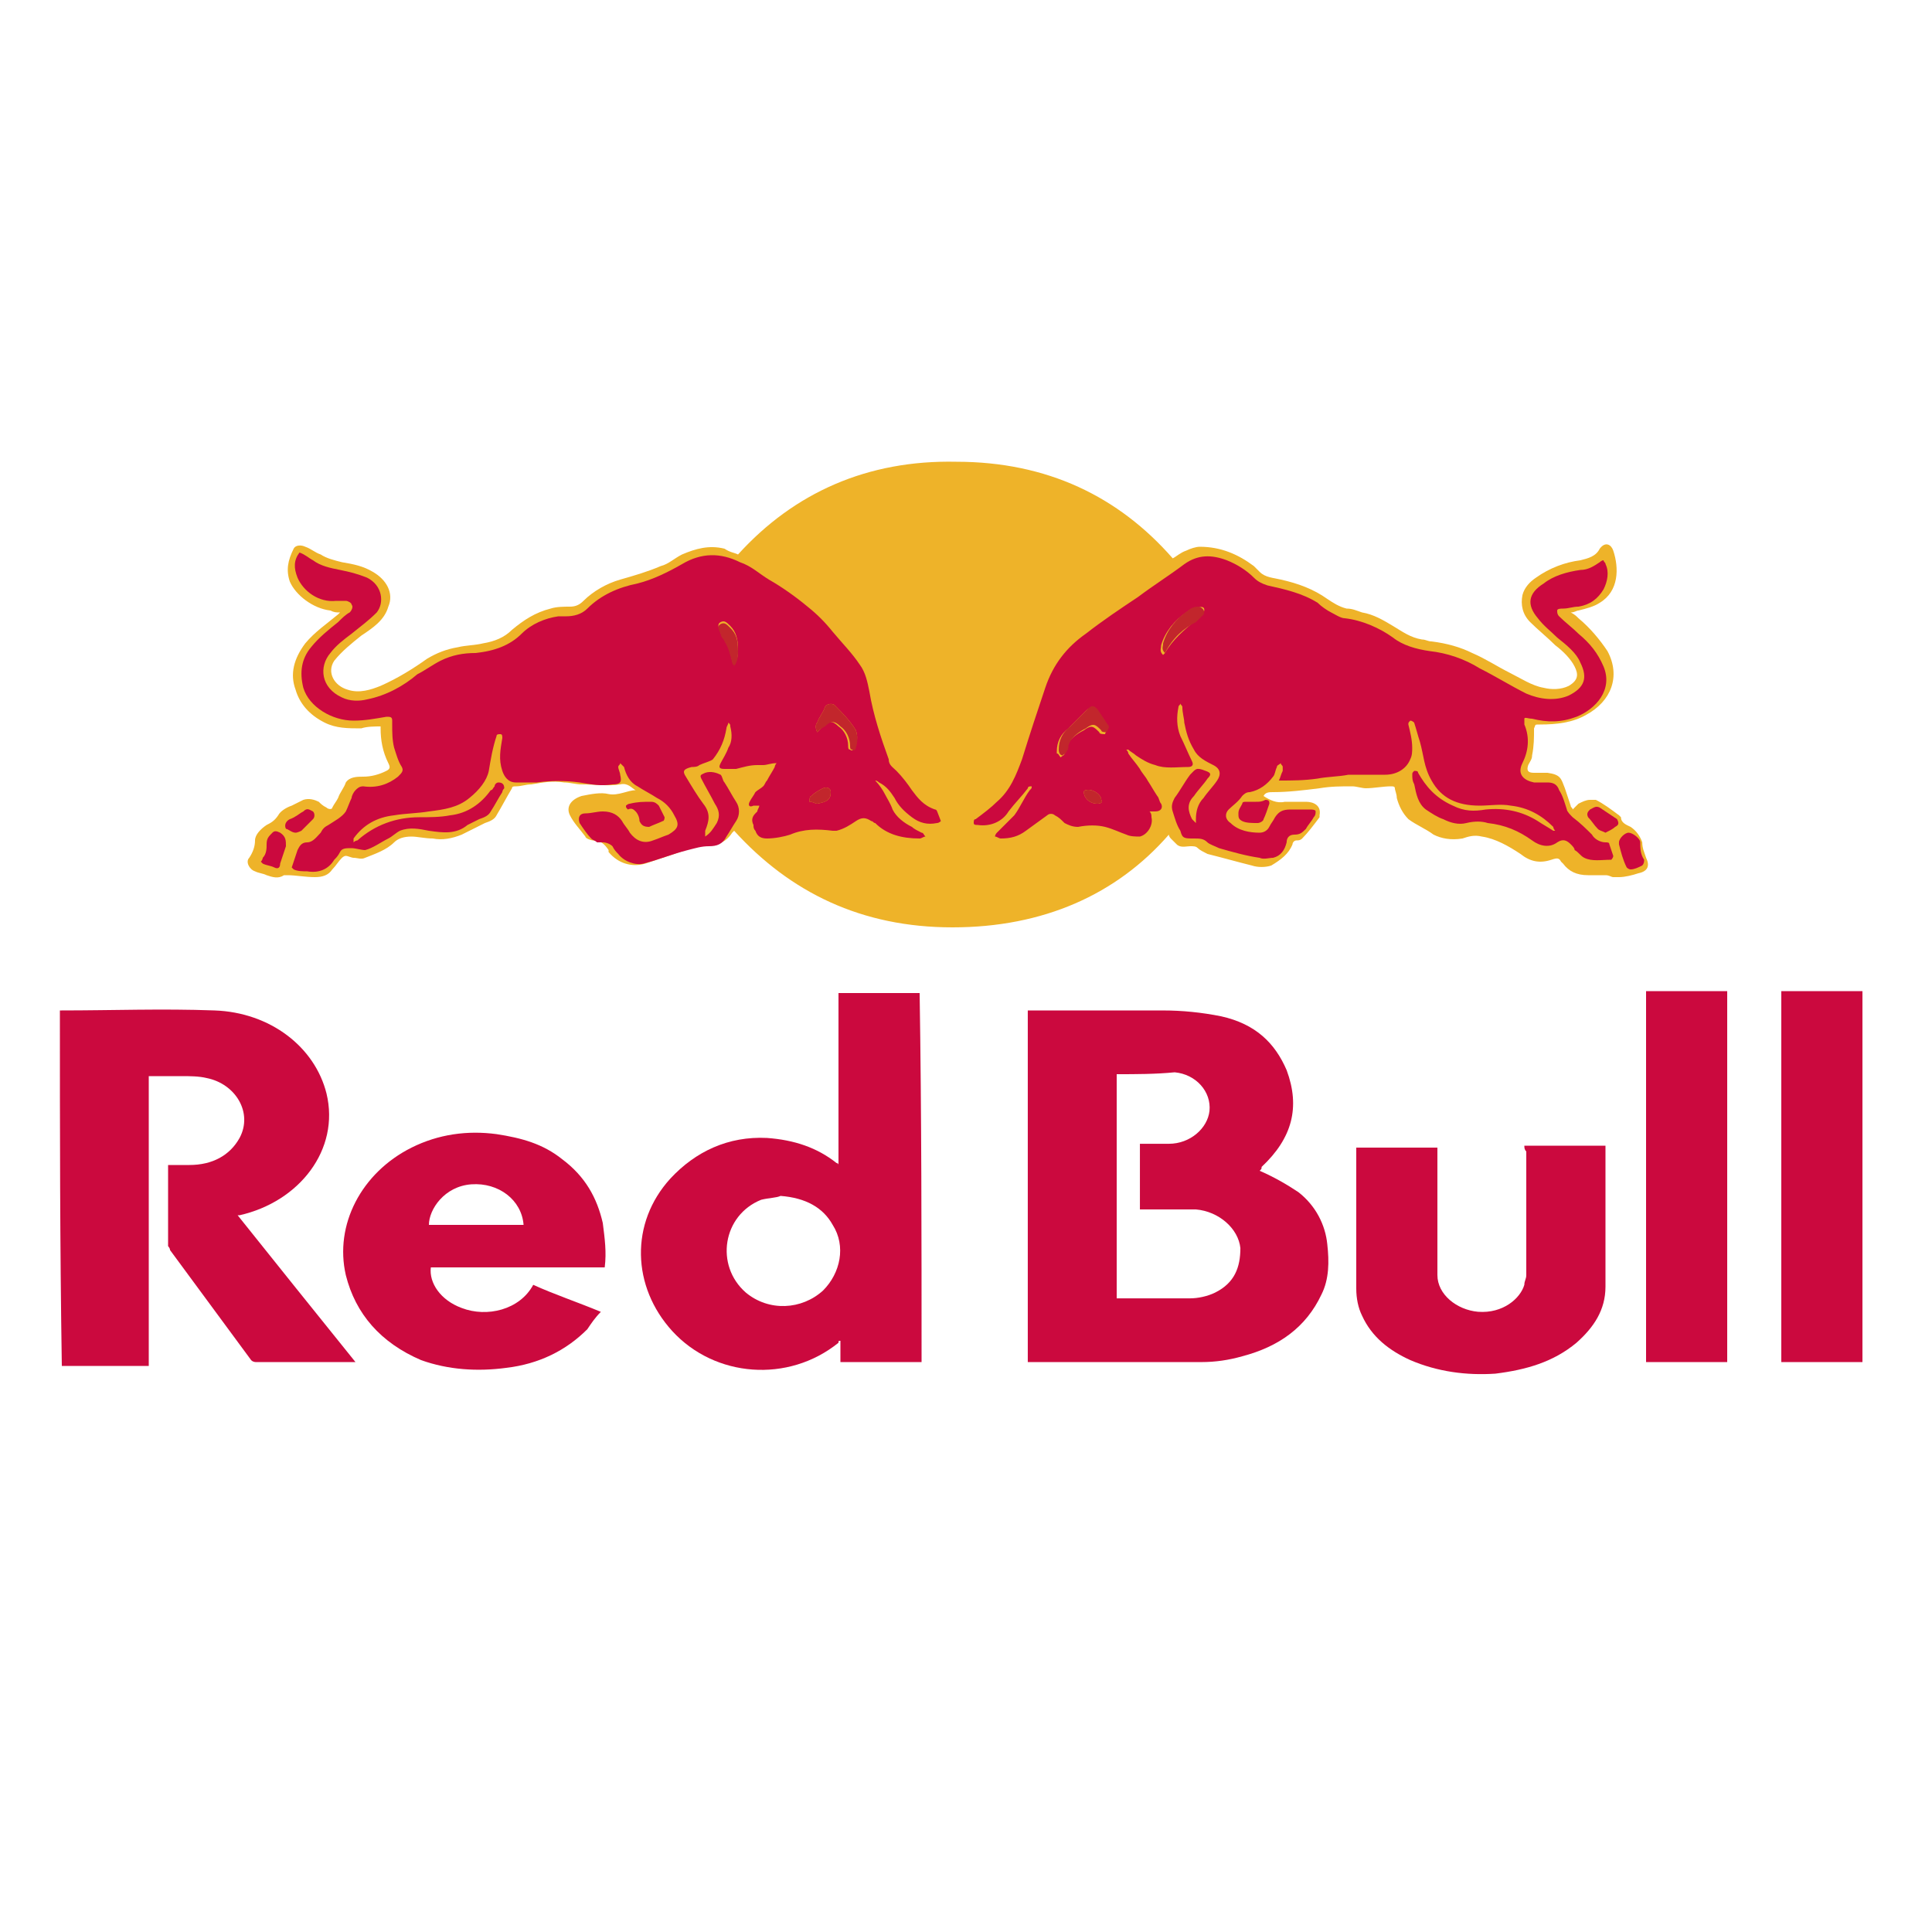 <?xml version="1.0" encoding="utf-8"?>
<!-- Generator: Adobe Illustrator 16.0.0, SVG Export Plug-In . SVG Version: 6.00 Build 0)  -->
<!DOCTYPE svg PUBLIC "-//W3C//DTD SVG 1.1//EN" "http://www.w3.org/Graphics/SVG/1.1/DTD/svg11.dtd">
<svg version="1.1" id="Layer_1" xmlns="http://www.w3.org/2000/svg" xmlns:xlink="http://www.w3.org/1999/xlink" x="0px" y="0px"
	 width="100px" height="100px" viewBox="0 0 100 100" enable-background="new 0 0 100 100" xml:space="preserve">
<g>
	<path fill="#EEB329" d="M38.2,28.7c2.9-3.2,6.7-4.9,11.3-4.8c4.7,0,8.4,1.8,11.2,5c0.2-0.1,0.399-0.3,0.7-0.4
		c0.199-0.1,0.5-0.2,0.699-0.2c1.101,0,2,0.4,2.801,1c0.1,0.1,0.199,0.2,0.3,0.3c0.3,0.3,0.7,0.3,1.1,0.4c0.9,0.2,1.7,0.5,2.4,1
		c0.3,0.2,0.6,0.4,1,0.5c0.3,0,0.5,0.1,0.8,0.2c0.6,0.1,1.1,0.4,1.6,0.7c0.5,0.3,0.9,0.6,1.5,0.7c0.2,0,0.301,0.1,0.5,0.1
		c0.801,0.1,1.5,0.3,2.102,0.6c0.699,0.3,1.3,0.7,1.898,1c0.602,0.3,1.2,0.7,1.801,0.8c0.399,0.1,0.899,0.1,1.301-0.1
		c0.5-0.3,0.5-0.6,0.3-1s-0.601-0.8-1-1.1c-0.399-0.4-0.899-0.8-1.3-1.2c-0.4-0.4-0.5-0.9-0.4-1.4c0.102-0.4,0.4-0.7,0.7-0.9
		c0.7-0.5,1.5-0.8,2.3-0.9c0.4-0.1,0.801-0.2,1-0.6c0.301-0.4,0.602-0.2,0.7,0.1c0.3,0.9,0.3,2.1-0.7,2.7
		c-0.3,0.2-0.699,0.3-1.1,0.4c-0.102,0-0.2,0.1-0.4,0.1c0.2,0.1,0.301,0.2,0.4,0.3c0.6,0.5,1.1,1.1,1.5,1.7
		C83.9,35,83.4,36.3,82.1,37c-0.699,0.4-1.5,0.5-2.398,0.5c-0.301,0-0.2,0-0.301,0.2c0,0.5,0,0.9-0.101,1.4c0,0.2-0.1,0.3-0.2,0.5
		C79,39.9,79.1,40,79.4,40c0.199,0,0.5,0,0.699,0c0.699,0.1,0.699,0.3,0.899,0.8c0.101,0.3,0.2,0.6,0.3,0.9
		c0,0.1,0.102,0.1,0.102,0.2c0.1-0.1,0.199-0.2,0.3-0.3c0.2-0.1,0.399-0.2,0.6-0.2c0.101,0,0.3,0,0.3,0c0.4,0.2,0.801,0.5,1.2,0.8
		l0.101,0.1c0,0.3,0.301,0.4,0.5,0.5c0.301,0.2,0.5,0.5,0.601,0.8c0,0.3,0.101,0.5,0.2,0.8c0.199,0.4,0.1,0.7-0.4,0.8
		c-0.3,0.1-0.699,0.2-1,0.2c-0.1,0-0.199,0-0.3,0s-0.2-0.1-0.399-0.1c-0.301,0-0.601,0-0.899,0c-0.601,0-1-0.2-1.3-0.6L80.8,44.6
		c-0.1-0.2-0.2-0.2-0.5-0.1c-0.6,0.2-1.1,0.1-1.6-0.3c-0.601-0.4-1.3-0.8-2-0.9c-0.4-0.1-0.7,0-1,0.1c-0.601,0.1-1.101,0-1.5-0.2
		c-0.4-0.3-0.9-0.5-1.3-0.8c-0.301-0.3-0.5-0.7-0.602-1.1c0-0.2-0.1-0.4-0.1-0.5c0-0.1-0.102-0.1-0.2-0.1
		c-0.399,0-0.899,0.1-1.3,0.1c-0.2,0-0.5-0.1-0.7-0.1c-0.601,0-1.101,0-1.7,0.1C67.5,40.9,66.7,41,65.9,41c-0.2,0-0.4,0-0.5,0.2
		c0.3,0.2,0.699,0.4,1.1,0.3c0.4,0,0.7,0,1.1,0c0.4,0,0.801,0.2,0.7,0.7v0.1c-0.3,0.4-0.6,0.8-0.899,1.1
		c-0.101,0.1-0.199,0.1-0.301,0.1c-0.1,0-0.199,0.1-0.199,0.2c-0.199,0.5-0.601,0.8-1.101,1.1c-0.3,0.1-0.7,0.1-1,0
		c-0.8-0.2-1.5-0.4-2.3-0.6c-0.2-0.1-0.4-0.2-0.5-0.3s-0.2-0.1-0.4-0.1c-0.199,0-0.5,0.1-0.699-0.1c-0.101-0.1-0.199-0.2-0.301-0.3
		c0,0-0.1-0.1-0.1-0.2C57.8,46.3,54,48,49.3,48c-4.7,0-8.4-1.8-11.3-5l-0.1,0.1c-0.2,0.3-0.5,0.6-1,0.6c-0.6,0-1.1,0.2-1.7,0.4
		c-0.6,0.2-1.2,0.4-1.8,0.6c-0.7,0.2-1.4,0-1.9-0.6c0,0,0,0,0-0.1c-0.2-0.3-0.4-0.5-0.8-0.5c-0.1,0-0.4-0.1-0.4-0.2
		c-0.3-0.4-0.6-0.7-0.8-1.1c-0.2-0.4,0-0.8,0.6-1c0.5-0.1,1-0.2,1.4-0.1c0.5,0.1,1-0.2,1.4-0.2c-0.2-0.1-0.4-0.4-0.8-0.3
		c-0.6,0.1-1.3,0-2,0c-0.3,0-0.6-0.1-0.9-0.1c-0.6-0.1-1.1,0-1.7,0.1c-0.3,0-0.5,0.1-0.8,0.1c-0.1,0-0.2,0-0.2,0.1
		c-0.3,0.5-0.5,0.9-0.8,1.4c-0.1,0.2-0.3,0.3-0.6,0.4c-0.4,0.2-0.8,0.4-1.2,0.6c-0.5,0.2-1,0.3-1.5,0.2c-0.4,0-0.8-0.1-1.1-0.1
		c-0.4,0-0.7,0.1-0.9,0.3c-0.4,0.4-1,0.6-1.5,0.8c-0.2,0.1-0.4,0-0.6,0c-0.1,0-0.3-0.1-0.4-0.1s-0.2,0.1-0.2,0.1
		c-0.2,0.2-0.3,0.4-0.5,0.6c-0.2,0.3-0.5,0.4-0.9,0.4c-0.5,0-1-0.1-1.4-0.1c-0.1,0-0.1,0-0.2,0c-0.3,0.2-0.6,0.1-0.9,0
		c-0.2-0.1-0.4-0.1-0.6-0.2c-0.3-0.1-0.5-0.5-0.3-0.7c0.2-0.3,0.3-0.6,0.3-0.9s0.3-0.6,0.6-0.8c0.2-0.1,0.4-0.2,0.6-0.5
		c0.1-0.2,0.4-0.4,0.7-0.5c0.2-0.1,0.4-0.2,0.6-0.3c0.3-0.1,0.6,0,0.8,0.1c0.1,0.1,0.2,0.2,0.4,0.3c0.1,0.1,0.3,0.1,0.3,0
		c0.1-0.2,0.2-0.3,0.3-0.5c0.1-0.3,0.3-0.5,0.4-0.8c0.2-0.3,0.6-0.3,0.9-0.3c0.4,0,0.8-0.1,1.2-0.3c0.2-0.1,0.2-0.2,0.1-0.4
		c-0.3-0.6-0.4-1.2-0.4-1.8v-0.1c-0.3,0-0.7,0-1,0.1c-0.7,0-1.3,0-1.9-0.3c-0.8-0.4-1.3-1-1.5-1.7c-0.3-0.8-0.1-1.6,0.5-2.4
		c0.5-0.6,1.1-1,1.7-1.5c0,0,0,0,0.1-0.1c-0.2,0-0.3,0-0.5-0.1c-0.9-0.1-1.8-0.8-2.1-1.5c-0.2-0.6-0.1-1.1,0.2-1.7
		c0.1-0.2,0.4-0.2,0.6-0.1c0.3,0.1,0.5,0.3,0.8,0.4c0.3,0.2,0.7,0.3,1.1,0.4c0.6,0.1,1.1,0.2,1.6,0.5c0.7,0.4,1.1,1.1,0.8,1.8
		c-0.2,0.7-0.8,1.1-1.4,1.5c-0.5,0.4-1,0.8-1.4,1.3c-0.4,0.6,0,1.3,0.7,1.5c0.6,0.2,1.2,0,1.7-0.2c0.9-0.4,1.7-0.9,2.4-1.4
		c0.5-0.3,1-0.5,1.6-0.6c0.4-0.1,0.9-0.1,1.3-0.2c0.6-0.1,1.1-0.3,1.5-0.7c0.6-0.5,1.2-0.9,2-1.1c0.3-0.1,0.7-0.1,1-0.1
		s0.5-0.1,0.7-0.3c0.5-0.5,1.2-0.9,1.9-1.1c0.7-0.2,1.4-0.4,2.1-0.7c0.4-0.1,0.7-0.4,1.1-0.6c0.7-0.3,1.4-0.5,2.2-0.3
		C37.8,28.6,38,28.6,38.2,28.7z"/>
	<path fill="#CB093E" d="M65.2,60.6c0.7,0.301,1.399,0.7,2,1.102C68.1,62.4,68.6,63.4,68.7,64.4c0.1,0.899,0.1,1.801-0.3,2.601
		c-0.801,1.7-2.2,2.7-4.102,3.2c-0.699,0.199-1.398,0.3-2.1,0.3c-2.9,0-5.801,0-8.7,0c-0.101,0-0.2,0-0.3,0c0-6.101,0-12.101,0-18.2
		c0.1,0,0.3,0,0.398,0c2.2,0,4.4,0,6.602,0c1,0,2,0.102,3,0.301C65,53,66,54,66.6,55.4c0.7,1.898,0.301,3.5-1.3,5
		C65.3,60.5,65.3,60.5,65.2,60.6z M57.8,55.6c0,3.9,0,7.7,0,11.602c0.101,0,0.101,0,0.101,0c1.199,0,2.5,0,3.699,0
		c0.4,0,0.9-0.102,1.301-0.301c1-0.5,1.301-1.301,1.301-2.301c-0.102-1-1.102-1.898-2.301-2c-0.899,0-1.801,0-2.699,0
		c-0.102,0-0.2,0-0.2,0c0-1.1,0-2.3,0-3.398c0.5,0,1,0,1.5,0c1.101,0,2-0.801,2.101-1.7c0.101-1-0.699-1.899-1.801-2
		C59.8,55.6,58.8,55.6,57.8,55.6z"/>
	<path fill="#CB093E" d="M3.1,52.3c0.1,0,0.1,0,0.1,0c2.6,0,5.2-0.1,7.9,0c2.9,0.101,5.2,1.9,5.8,4.3c0.7,2.9-1.4,5.602-4.5,6.301
		c0,0,0,0-0.1,0c2,2.5,4,5,6.1,7.601c-0.1,0-0.2,0-0.2,0c-1.6,0-3.3,0-4.9,0c-0.1,0-0.2,0-0.3-0.101c-1.4-1.899-2.8-3.801-4.2-5.699
		c0-0.102-0.1-0.2-0.1-0.2c0-1.399,0-2.8,0-4.101V60.3c0.4,0,0.8,0,1.1,0c1.2,0,2.1-0.5,2.6-1.399c0.7-1.301-0.2-2.801-1.7-3.101
		c-0.4-0.1-0.9-0.1-1.3-0.1c-0.6,0-1.1,0-1.7,0c0,5,0,10,0,15c-1.5,0-3,0-4.5,0C3.1,64.4,3.1,58.4,3.1,52.3z"/>
	<path fill="#CB093E" d="M47.7,70.5c-1.4,0-2.8,0-4.2,0c0-0.4,0-0.7,0-1.1c-0.1,0-0.1,0-0.1,0.1c-2.6,2.1-6.4,1.8-8.6-0.6
		C32.7,66.6,32.6,63.3,34.7,61c1.3-1.4,3-2.2,5-2.1c1.4,0.1,2.6,0.5,3.6,1.3c0,0,0.1,0,0.1,0.1c0-3,0-5.899,0-8.899
		c1.4,0,2.8,0,4.2,0C47.7,57.7,47.7,64.1,47.7,70.5z M40.4,61.9c-0.2,0.1-0.6,0.1-1,0.199c-2,0.801-2.4,3.399-0.8,4.801
		c1.2,1,2.9,0.898,4-0.102c0.9-0.898,1.2-2.3,0.5-3.398C42.6,62.5,41.7,62,40.4,61.9z"/>
	<path fill="#CB093E" d="M31.3,65.6c-3,0-6,0-9,0c-0.1,0.801,0.5,1.7,1.6,2.102c1.3,0.5,3,0.1,3.7-1.2c1.1,0.5,2.3,0.899,3.5,1.399
		c-0.3,0.301-0.5,0.601-0.7,0.899c-1.1,1.101-2.5,1.8-4.2,2c-1.5,0.2-3,0.101-4.4-0.399c-2.1-0.899-3.4-2.399-3.9-4.399
		c-0.6-2.601,0.8-5.3,3.4-6.601c1.4-0.699,2.9-0.899,4.4-0.699c1.3,0.199,2.4,0.5,3.4,1.3c1.2,0.899,1.8,2,2.1,3.3
		C31.3,64.1,31.4,64.8,31.3,65.6z M27.1,63.4C27,62.1,25.8,61.2,24.4,61.3C23,61.4,22.2,62.6,22.2,63.4
		C23.8,63.4,25.5,63.4,27.1,63.4z"/>
	<path fill="#CB093E" d="M78.9,59.3c1.398,0,2.8,0,4.199,0c0,0.101,0,0.101,0,0.2c0,2.4,0,4.7,0,7.1c0,1.2-0.601,2.102-1.5,2.9
		c-1.199,1-2.601,1.4-4.199,1.6C75.9,71.2,74.4,71,73,70.4c-1.1-0.5-2-1.2-2.5-2.301C70.3,67.7,70.2,67.2,70.2,66.7
		c0-2.4,0-4.8,0-7.2c0,0,0,0,0-0.1c1.399,0,2.8,0,4.2,0c0,0.398,0,0.8,0,1.199c0,1.801,0,3.601,0,5.399c0,1,1,1.8,2.1,1.899
		c1.3,0.101,2.2-0.699,2.4-1.399c0-0.2,0.1-0.3,0.1-0.5c0-2.101,0-4.3,0-6.399C78.9,59.5,78.9,59.4,78.9,59.3z"/>
	<path fill="#CB093E" d="M92.2,51.3c1.399,0,2.8,0,4.2,0c0,6.4,0,12.8,0,19.2c-1.4,0-2.801,0-4.2,0C92.2,64.1,92.2,57.8,92.2,51.3z"
		/>
	<path fill="#CB093E" d="M85.2,51.3c1.399,0,2.8,0,4.2,0c0,6.4,0,12.8,0,19.2c-1.4,0-2.801,0-4.2,0C85.2,64.1,85.2,57.8,85.2,51.3z"
		/>
	<g>
		<path fill="#CB093E" d="M83.3,43.7c0-0.1-0.1-0.1-0.2-0.1c-0.3,0-0.6-0.2-0.699-0.4c-0.301-0.3-0.601-0.6-1-0.9
			C81.3,42.2,81.1,42,81.1,41.9c-0.1-0.3-0.199-0.7-0.398-1C80.6,40.6,80.4,40.5,80.1,40.5c-0.199,0-0.5,0-0.699,0
			c-0.5-0.1-0.899-0.4-0.601-1c0.3-0.6,0.4-1.3,0.101-2c0-0.1,0-0.3,0-0.3c0-0.1,0.199,0,0.399,0c0.8,0.2,1.5,0.2,2.3-0.1
			c1-0.4,1.9-1.4,1.4-2.6c-0.3-0.7-0.7-1.2-1.3-1.7c-0.3-0.3-0.7-0.6-1-0.9C80.6,31.8,80.6,31.7,80.6,31.6s0.2-0.1,0.301-0.1
			c0.301,0,0.5-0.1,0.801-0.1c0.6-0.1,1-0.4,1.3-0.9c0.2-0.4,0.3-0.9,0.101-1.3c0-0.1-0.101-0.1-0.101-0.2c-0.101,0-0.2,0.1-0.2,0.1
			c-0.3,0.2-0.6,0.4-1,0.4c-0.699,0.1-1.398,0.3-1.898,0.7C79.1,30.7,79,31.3,79.6,32c0.301,0.4,0.7,0.7,1,1c0.5,0.4,1,0.8,1.2,1.3
			c0.4,0.8,0.2,1.3-0.6,1.7c-0.7,0.3-1.5,0.2-2.2-0.1c-0.8-0.4-1.6-0.9-2.4-1.3c-0.8-0.5-1.699-0.8-2.6-0.9
			c-0.7-0.1-1.4-0.3-1.9-0.7c-0.699-0.5-1.6-0.9-2.5-1c-0.199,0-0.5-0.2-0.699-0.3c-0.199-0.1-0.5-0.3-0.699-0.5
			c-0.801-0.5-1.7-0.7-2.602-0.9c-0.3-0.1-0.5-0.2-0.699-0.4c-0.399-0.4-0.899-0.7-1.399-0.9c-0.8-0.3-1.5-0.3-2.2,0.2
			c-0.8,0.6-1.6,1.1-2.398,1.7c-0.9,0.6-1.801,1.2-2.7,1.9c-1,0.7-1.7,1.6-2.101,2.8C53.7,36.8,53.3,38,52.9,39.3
			C52.6,40.1,52.3,40.9,51.6,41.5c-0.3,0.3-0.699,0.6-1.1,0.9c-0.1,0-0.1,0.1-0.1,0.2s0.1,0.1,0.2,0.1c0.7,0.1,1.301-0.2,1.602-0.7
			c0.3-0.4,0.699-0.8,1-1.2c0-0.1,0.1-0.1,0.199-0.1l0,0c0,0.1,0,0.1-0.101,0.2c-0.3,0.4-0.5,0.9-0.8,1.3c-0.3,0.3-0.6,0.6-0.9,0.9
			c-0.1,0.1-0.1,0.2-0.1,0.2c0.1,0,0.2,0.1,0.3,0.1c0.5,0,0.9-0.1,1.3-0.4c0.4-0.3,0.7-0.5,1.102-0.8c0.1-0.1,0.3-0.1,0.398,0
			c0.2,0.1,0.301,0.2,0.5,0.4c0.2,0.1,0.4,0.2,0.7,0.2c0.5-0.1,1-0.1,1.4,0c0.399,0.1,0.8,0.3,1.1,0.4c0.2,0.1,0.5,0.1,0.7,0.1
			c0.4-0.1,0.7-0.6,0.6-1c0-0.1,0-0.2-0.1-0.3c0.1,0,0.2,0,0.3,0c0.3,0,0.4-0.2,0.3-0.4C60,41.5,60,41.3,59.9,41.2
			c-0.2-0.3-0.301-0.5-0.5-0.8C59.3,40.2,59.1,40,59,39.8c-0.2-0.3-0.4-0.5-0.6-0.8c0-0.1-0.102-0.2-0.102-0.2s0,0,0.102,0
			c0.1,0.1,0.3,0.2,0.398,0.3c0.301,0.2,0.602,0.4,1,0.5c0.5,0.2,1.102,0.1,1.7,0.1c0.2,0,0.3-0.1,0.2-0.3
			c-0.2-0.4-0.4-0.9-0.602-1.3c-0.199-0.5-0.199-1-0.1-1.5c0-0.1,0.1-0.1,0.1-0.2c0,0.1,0.102,0.1,0.102,0.2c0,0.3,0.1,0.6,0.1,0.8
			c0.102,0.5,0.2,0.9,0.5,1.4c0.2,0.4,0.602,0.6,1,0.8c0.4,0.2,0.4,0.5,0.2,0.8c-0.2,0.3-0.5,0.6-0.7,0.9C62,41.6,61.9,42,61.9,42.4
			c0,0.1,0,0.1,0,0.2c-0.102-0.1-0.102-0.1-0.2-0.2c-0.2-0.4-0.3-0.8,0.1-1.2c0.2-0.3,0.5-0.6,0.7-0.9c0.2-0.2,0.2-0.3-0.1-0.4
			c-0.5-0.2-0.5-0.1-0.801,0.2c-0.301,0.4-0.5,0.8-0.801,1.2c-0.1,0.2-0.199,0.4-0.1,0.7s0.199,0.7,0.398,1
			c0.102,0.4,0.2,0.4,0.7,0.4c0.3,0,0.5,0,0.7,0.2c0.1,0.1,0.4,0.2,0.6,0.3c0.7,0.2,1.4,0.4,2.102,0.5c0.199,0.1,0.5,0,0.699,0
			c0.399-0.1,0.601-0.4,0.699-0.8c0-0.2,0.102-0.4,0.4-0.4s0.4-0.1,0.6-0.3c0.102-0.2,0.301-0.4,0.4-0.6c0.1-0.1,0.1-0.2,0.1-0.3
			s-0.199-0.1-0.3-0.1c-0.3,0-0.7,0-1,0c-0.399,0-0.6,0.1-0.8,0.4c-0.1,0.2-0.2,0.3-0.301,0.5c-0.1,0.2-0.299,0.3-0.5,0.3
			c-0.5,0-1.1-0.1-1.5-0.5c-0.299-0.2-0.299-0.5-0.1-0.7c0.199-0.2,0.5-0.4,0.699-0.7c0.102-0.1,0.2-0.2,0.4-0.2
			c0.5-0.1,0.898-0.4,1.199-0.8c0.101-0.1,0.101-0.3,0.199-0.5c0-0.1,0.102-0.1,0.2-0.2c0,0.1,0.101,0.1,0.101,0.2c0,0,0,0.1,0,0.2
			c-0.101,0.2-0.101,0.3-0.199,0.5c0.699,0,1.3,0,2-0.1c0.5-0.1,1.1-0.1,1.6-0.2c0.602,0,1.301,0,1.9,0s1.1-0.3,1.3-0.8
			c0.101-0.2,0.101-0.4,0.101-0.6c0-0.4-0.101-0.8-0.199-1.2c0-0.1,0-0.1,0.1-0.2c0.1,0,0.199,0.1,0.199,0.1
			c0.101,0.3,0.201,0.7,0.301,1c0.199,0.7,0.199,1.3,0.6,2c0.5,0.9,1.301,1.3,2.5,1.3c0.5,0,1.102-0.1,1.602,0
			c0.898,0.1,1.6,0.5,2.199,1.1c0,0,0,0.1,0.101,0.2c0,0,0,0-0.101,0c-0.301-0.2-0.5-0.3-0.801-0.5C78.8,42,77.9,41.8,76.9,41.9
			C76.3,42,75.8,42,75.2,41.7c-0.9-0.4-1.4-1-1.8-1.7c0-0.1-0.102-0.1-0.2-0.1C73.1,40,73.1,40,73.1,40.1c0,0.2,0,0.3,0.102,0.5
			c0.1,0.5,0.199,1,0.6,1.3c0.301,0.2,0.602,0.4,0.9,0.5c0.398,0.2,0.8,0.3,1.199,0.2s0.801-0.1,1.101,0
			c0.899,0.1,1.601,0.4,2.3,0.9c0.4,0.3,0.9,0.4,1.301,0.1c0.301-0.2,0.5-0.1,0.699,0.1c0.102,0.1,0.2,0.2,0.2,0.3
			c0.2,0.1,0.3,0.3,0.5,0.4c0.399,0.2,0.899,0.1,1.399,0.1c0,0,0.101-0.1,0.101-0.2C83.5,44.3,83.4,44,83.3,43.7z M56.8,41.6
			c-0.399,0-0.7-0.3-0.7-0.6c0-0.1,0.102-0.1,0.102-0.1c0.3-0.1,0.8,0.2,0.8,0.5C57.1,41.5,57,41.6,56.8,41.6z M57.2,38
			c-0.101,0-0.3,0-0.3-0.1c-0.301-0.3-0.4-0.4-0.801-0.1C55.7,38,55.3,38.3,55.2,38.7c0,0.1,0,0.2-0.101,0.3
			c0,0.1-0.101,0.1-0.199,0.2C54.8,39.1,54.8,39,54.7,39v-0.1c0-0.5,0.2-0.9,0.6-1.2c0.3-0.3,0.601-0.6,0.9-0.9
			c0.2-0.2,0.3-0.2,0.5,0c0.2,0.3,0.399,0.6,0.6,0.9C57.4,37.7,57.2,37.9,57.2,38z M62.3,31.7c-0.1,0.1-0.2,0.2-0.399,0.4
			c-0.601,0.5-1.199,1-1.601,1.7c0,0,0,0-0.1,0.1C60,33.7,60.1,33.6,60.1,33.4c0.2-0.7,0.7-1.3,1.301-1.7
			c0.101-0.1,0.301-0.2,0.5-0.2C62.3,31.3,62.4,31.5,62.3,31.7z"/>
		<path fill="#CB093E" d="M85.1,44.5C84.9,44.2,84.9,43.9,84.9,43.6c0-0.2-0.4-0.5-0.602-0.5s-0.5,0.3-0.5,0.5c0,0,0,0,0,0.1
			c0.102,0.4,0.2,0.8,0.4,1.2c0,0,0.1,0.1,0.199,0.1c0.199,0,0.399-0.1,0.601-0.2C85.1,44.7,85.1,44.6,85.1,44.5z"/>
		<path fill="#CB093E" d="M65,41.5L65,41.5c-0.2,0-0.3,0-0.5,0c-0.1,0-0.2,0-0.2,0.1c-0.1,0.2-0.2,0.3-0.2,0.5c0,0.2,0,0.3,0.2,0.4
			s0.5,0.1,0.8,0.1c0.102,0,0.301-0.1,0.301-0.2c0.101-0.2,0.199-0.5,0.301-0.8c0-0.1,0-0.2-0.2-0.2C65.3,41.5,65.2,41.5,65,41.5z"
			/>
		<path fill="#CB093E" d="M83.7,42.4c-0.3-0.2-0.601-0.4-0.9-0.6c-0.2-0.1-0.3,0-0.5,0.1c-0.1,0.1-0.2,0.2-0.1,0.4
			c0.2,0.2,0.3,0.4,0.5,0.6c0.1,0.1,0.2,0.1,0.399,0.2c0.199-0.1,0.399-0.2,0.5-0.3C83.8,42.7,83.8,42.6,83.7,42.4z"/>
	</g>
	<g>
		<path fill="#CB093E" d="M48.4,41.9c-0.6-0.2-0.9-0.6-1.2-1c-0.2-0.3-0.5-0.7-0.8-1c-0.2-0.2-0.4-0.3-0.4-0.6
			c-0.4-1.1-0.8-2.3-1-3.5c-0.1-0.5-0.2-1-0.5-1.4c-0.4-0.6-0.9-1.1-1.4-1.7c-0.4-0.5-0.8-0.9-1.3-1.3c-0.6-0.5-1.3-1-2-1.4
			c-0.5-0.3-0.9-0.7-1.5-0.9c-1-0.5-2-0.5-3,0.1c-0.7,0.4-1.5,0.8-2.3,1c-1,0.2-1.9,0.6-2.6,1.3c-0.3,0.3-0.7,0.4-1.1,0.4
			c-0.1,0-0.3,0-0.4,0c-0.7,0.1-1.4,0.4-1.9,0.9c-0.6,0.6-1.4,0.9-2.4,1c-0.6,0-1.2,0.1-1.8,0.4c-0.4,0.2-0.8,0.5-1.2,0.7
			C20.9,35.5,20,36,19,36.2c-0.4,0.1-0.9,0.1-1.3-0.1c-1.1-0.5-1.2-1.6-0.6-2.3c0.3-0.4,0.7-0.7,1.1-1c0.5-0.4,0.9-0.7,1.3-1.1
			c0.4-0.5,0.3-1.4-0.5-1.8c-0.5-0.2-0.9-0.3-1.4-0.4s-1-0.2-1.4-0.5c-0.2-0.1-0.4-0.3-0.7-0.4c-0.3,0.4-0.3,0.8-0.1,1.3
			c0.3,0.7,1.1,1.3,2,1.2c0.2,0,0.4,0,0.5,0s0.3,0.1,0.3,0.2c0.1,0.1,0,0.3-0.1,0.4c-0.2,0.1-0.4,0.3-0.6,0.5
			c-0.5,0.4-1,0.8-1.4,1.3c-0.5,0.6-0.6,1.3-0.4,2.1c0.3,1,1.5,1.7,2.6,1.7c0.6,0,1.1-0.1,1.7-0.2c0.2,0,0.3,0,0.3,0.2
			c0,0.1,0,0.1,0,0.2c0,0.4,0,0.8,0.1,1.2c0.1,0.3,0.2,0.7,0.4,1c0.1,0.2,0,0.3-0.2,0.5c-0.5,0.4-1.1,0.6-1.8,0.5
			c-0.2,0-0.3,0.1-0.4,0.2s-0.2,0.3-0.2,0.4c-0.1,0.2-0.2,0.5-0.3,0.7c-0.2,0.3-0.6,0.5-0.9,0.7c-0.2,0.1-0.3,0.2-0.4,0.4
			c-0.2,0.2-0.4,0.5-0.7,0.5c-0.3,0-0.4,0.2-0.5,0.4c-0.1,0.3-0.2,0.6-0.3,0.9l0.1,0.1c0.2,0.1,0.5,0.1,0.7,0.1
			c0.6,0.1,1.1-0.1,1.4-0.6c0.1-0.1,0.2-0.2,0.3-0.4c0.1-0.2,0.3-0.2,0.6-0.2c0.2,0,0.5,0.1,0.7,0.1c0.4-0.1,0.8-0.4,1.2-0.6
			c0.2-0.1,0.4-0.3,0.6-0.4c0.5-0.2,1-0.1,1.5,0c0.7,0.1,1.4,0.2,2-0.3c0.2-0.1,0.4-0.2,0.6-0.3c0.3-0.1,0.5-0.2,0.6-0.4
			c0.2-0.3,0.4-0.7,0.6-1c0-0.1,0.1-0.2,0.1-0.2c0-0.2-0.1-0.3-0.3-0.3c-0.1,0-0.2,0.1-0.2,0.2c-0.1,0.1-0.1,0.2-0.2,0.2
			c-0.5,0.7-1.2,1.2-2.1,1.3c-0.5,0.1-1.1,0.1-1.6,0.1c-1.2,0-2.3,0.4-3.2,1.2c0,0-0.1,0-0.2,0.1c0-0.1,0-0.1,0-0.2
			c0.5-0.7,1.2-1.1,2.1-1.2c0.6-0.1,1.2-0.1,1.8-0.2c0.8-0.1,1.5-0.2,2.1-0.7c0.5-0.4,0.9-0.9,1-1.4c0.1-0.6,0.2-1.2,0.4-1.8
			c0-0.1,0.1-0.1,0.2-0.1s0.1,0.1,0.1,0.2c-0.1,0.6-0.2,1.1,0,1.7c0.1,0.3,0.3,0.6,0.7,0.6c0.4,0,0.8,0,1.1,0c0.7-0.1,1.5-0.1,2.2,0
			c0.6,0.1,1.1,0.2,1.7,0.1c0.4,0,0.5-0.1,0.4-0.5c0-0.1-0.1-0.3-0.1-0.4c0-0.1,0.1-0.1,0.1-0.2c0.1,0.1,0.1,0.1,0.2,0.2
			c0.1,0.4,0.3,0.8,0.7,1c0.3,0.2,0.7,0.4,1,0.6c0.4,0.2,0.7,0.5,0.9,0.9c0.3,0.5,0.2,0.7-0.3,1c-0.3,0.1-0.5,0.2-0.8,0.3
			c-0.5,0.2-0.9,0-1.2-0.4c-0.1-0.2-0.3-0.4-0.4-0.6c-0.2-0.3-0.5-0.5-1-0.5c-0.3,0-0.6,0.1-0.9,0.1c-0.3,0-0.4,0.2-0.3,0.5
			c0.2,0.3,0.4,0.6,0.6,0.8c0.1,0.1,0.2,0.1,0.3,0.2c0.1,0,0.2,0,0.3,0c0.2,0,0.4,0.1,0.5,0.2c0.1,0.2,0.2,0.3,0.3,0.4
			c0.3,0.4,0.9,0.6,1.3,0.5c0.8-0.2,1.5-0.5,2.3-0.7c0.4-0.1,0.7-0.2,1.1-0.2c0.4,0,0.7-0.1,0.9-0.5c0.2-0.3,0.3-0.5,0.5-0.8
			c0.2-0.3,0.2-0.7,0-1c-0.2-0.3-0.4-0.7-0.6-1c-0.1-0.1-0.1-0.3-0.2-0.4c-0.2-0.1-0.5-0.2-0.8-0.1c-0.2,0.1-0.3,0.1-0.2,0.3
			c0.2,0.4,0.5,0.9,0.7,1.3c0.2,0.3,0.3,0.6,0.1,1c-0.2,0.3-0.3,0.5-0.6,0.7c0-0.1,0-0.2,0-0.3c0.2-0.5,0.3-0.9-0.1-1.4
			c-0.3-0.4-0.6-0.9-0.9-1.4c-0.2-0.3-0.1-0.4,0.3-0.5c0.1,0,0.3,0,0.4-0.1c0.2-0.1,0.6-0.2,0.7-0.3c0.4-0.5,0.6-1,0.7-1.6
			c0-0.1,0.1-0.2,0.1-0.3c0.1,0.1,0.1,0.1,0.1,0.2c0.1,0.4,0.1,0.8-0.1,1.1c-0.1,0.3-0.3,0.6-0.4,0.8c-0.1,0.2-0.1,0.3,0.2,0.3
			c0.2,0,0.4,0,0.6,0c0.4-0.1,0.7-0.2,1.1-0.2c0.1,0,0.2,0,0.3,0c0.2,0,0.4-0.1,0.7-0.1c-0.1,0.1-0.1,0.2-0.1,0.2
			c-0.1,0.2-0.3,0.5-0.4,0.7c-0.1,0.1-0.1,0.2-0.2,0.3c-0.1,0.1-0.3,0.2-0.4,0.3c-0.1,0.2-0.2,0.3-0.3,0.5c-0.1,0.2,0,0.3,0.2,0.2
			c0.1,0,0.2,0,0.3,0c0,0.1-0.1,0.2-0.1,0.3l-0.1,0.1c-0.2,0.2-0.2,0.4-0.1,0.6c0,0.1,0,0.2,0.1,0.3c0.1,0.3,0.3,0.4,0.6,0.4
			c0.4,0,0.9-0.1,1.2-0.2c0.7-0.3,1.4-0.3,2.2-0.2c0.1,0,0.1,0,0.2,0c0.4-0.1,0.7-0.3,1-0.5c0.3-0.2,0.5-0.2,0.8,0
			c0.1,0,0.1,0.1,0.2,0.1c0.6,0.6,1.4,0.8,2.3,0.8c0.1,0,0.2-0.1,0.3-0.1c-0.1-0.1-0.1-0.2-0.2-0.2c-0.2-0.1-0.4-0.2-0.5-0.3
			c-0.4-0.2-0.8-0.5-1-0.9c-0.1-0.3-0.3-0.6-0.4-0.8c-0.1-0.2-0.3-0.5-0.5-0.7l0,0c0.1,0,0.2,0.1,0.2,0.1c0.4,0.2,0.6,0.5,0.8,0.8
			c0.2,0.4,0.5,0.7,0.9,1c0.4,0.3,0.8,0.4,1.3,0.3c0.1,0,0.2-0.1,0.2-0.1C48.5,42,48.5,41.9,48.4,41.9z M38.1,34.2
			c0,0.1-0.1,0.1-0.1,0.2c0-0.1-0.1-0.1-0.1-0.2c-0.1-0.4-0.2-0.8-0.4-1.1c0-0.1-0.2-0.2-0.2-0.4c-0.1-0.2-0.2-0.4,0-0.5
			c0.2-0.1,0.3,0,0.5,0.2c0.3,0.3,0.4,0.7,0.4,1.2C38.2,33.8,38.2,34,38.1,34.2z M42.3,41.6c-0.1,0-0.2-0.1-0.4-0.1
			c0-0.1,0-0.3,0.1-0.3c0.2-0.2,0.4-0.3,0.6-0.4c0.2-0.1,0.4,0,0.4,0.2C43,41.4,42.8,41.5,42.3,41.6z M44.2,38.7
			c0,0.1-0.1,0.2-0.2,0.1c-0.1,0-0.1-0.1-0.1-0.2c0-0.4-0.2-0.8-0.5-1c-0.3-0.3-0.5-0.3-0.8,0c-0.1,0.1-0.2,0.2-0.3,0.3
			c-0.1-0.2-0.1-0.4,0-0.5c0.1-0.3,0.3-0.5,0.4-0.8c0.1-0.2,0.4-0.2,0.5-0.1c0.4,0.4,0.8,0.8,1.1,1.3C44.4,38.1,44.4,38.4,44.2,38.7
			z"/>
		<path fill="#CB093E" d="M32.9,42c0.1,0.1,0.2,0.3,0.2,0.5c0.1,0.2,0.2,0.3,0.5,0.3l0,0c0.2-0.1,0.5-0.2,0.7-0.3
			c0.1,0,0.1-0.2,0.1-0.2c-0.1-0.2-0.2-0.4-0.3-0.6c-0.1-0.1-0.2-0.2-0.4-0.2c-0.4,0-0.7,0-1.1,0.1c-0.1,0-0.2,0.1-0.2,0.1
			c0,0.1,0,0.1,0.1,0.2C32.7,41.8,32.8,41.9,32.9,42z"/>
		<path fill="#CB093E" d="M14.5,43.1c-0.2-0.1-0.3-0.1-0.4,0c-0.2,0.2-0.3,0.3-0.3,0.6c0,0.2,0,0.5-0.2,0.7c0,0,0,0.1-0.1,0.2
			l0.1,0.1c0.2,0.1,0.4,0.1,0.6,0.2c0.2,0.1,0.3,0,0.3-0.2c0.1-0.3,0.2-0.6,0.3-0.9C14.8,43.5,14.8,43.3,14.5,43.1z"/>
		<path fill="#CB093E" d="M15.3,43.1c0.1,0,0.3-0.1,0.3-0.1c0.2-0.2,0.4-0.4,0.6-0.6c0.1-0.1,0.1-0.3,0-0.4c-0.2-0.1-0.3-0.2-0.5,0
			c-0.2,0.1-0.4,0.3-0.7,0.4c-0.2,0.1-0.3,0.3-0.2,0.5C14.9,42.9,15.1,43.1,15.3,43.1z"/>
	</g>
	<path fill="#C2262C" d="M54.8,38.8c0-0.5,0.2-0.9,0.601-1.2c0.301-0.3,0.601-0.6,0.899-0.9c0.2-0.2,0.3-0.2,0.5,0
		c0.2,0.3,0.4,0.6,0.601,0.9c0,0.1-0.101,0.2-0.101,0.3c-0.1,0-0.3,0-0.3-0.1c-0.3-0.3-0.4-0.4-0.8-0.1c-0.4,0.2-0.8,0.5-0.9,0.9
		c0,0.1,0,0.2-0.1,0.3c0,0.1-0.101,0.1-0.2,0.2C54.9,39.1,54.8,39,54.8,38.8C54.8,38.9,54.8,38.9,54.8,38.8z"/>
	<path fill="#C2262C" d="M60.3,33.8c-0.2-0.2-0.1-0.3-0.1-0.5c0.2-0.7,0.7-1.3,1.3-1.7c0.1-0.1,0.3-0.2,0.5-0.2s0.4,0.2,0.3,0.4
		c-0.1,0.1-0.2,0.2-0.399,0.4C61.3,32.5,60.7,33,60.3,33.8C60.4,33.7,60.4,33.8,60.3,33.8z"/>
	<path fill="#C2262C" d="M56.8,41.6c-0.399,0-0.7-0.3-0.7-0.6c0-0.1,0.102-0.1,0.102-0.1c0.3-0.1,0.8,0.2,0.8,0.5
		C57.1,41.5,57,41.6,56.8,41.6z"/>
	<path fill="#C2262C" d="M42.3,37.9c-0.1-0.2-0.1-0.4,0-0.5c0.1-0.3,0.3-0.5,0.4-0.8c0.1-0.2,0.4-0.2,0.5-0.1
		c0.4,0.4,0.8,0.8,1.1,1.3c0.1,0.3,0.1,0.6,0,0.9c0,0.1-0.1,0.2-0.2,0.1c-0.1,0-0.1-0.1-0.1-0.2c0-0.4-0.2-0.8-0.5-1
		c-0.3-0.3-0.5-0.3-0.8,0C42.5,37.7,42.4,37.8,42.3,37.9z"/>
	<path fill="#C2262C" d="M38.2,33.7c0,0.2,0,0.4-0.1,0.6c0,0.1-0.1,0.1-0.1,0.2c0-0.1-0.1-0.1-0.1-0.2c-0.1-0.4-0.2-0.8-0.4-1.1
		c0-0.1-0.2-0.2-0.2-0.4c-0.1-0.2-0.2-0.4,0-0.5c0.2-0.1,0.3,0,0.5,0.2C38.1,32.8,38.2,33.1,38.2,33.7z"/>
	<path fill="#C2262C" d="M42.3,41.6c-0.1,0-0.2-0.1-0.4-0.1c0-0.1,0-0.3,0.1-0.3c0.2-0.2,0.4-0.3,0.6-0.4c0.2-0.1,0.4,0,0.4,0.2
		C43,41.4,42.8,41.5,42.3,41.6z"/>
</g>
</svg>
